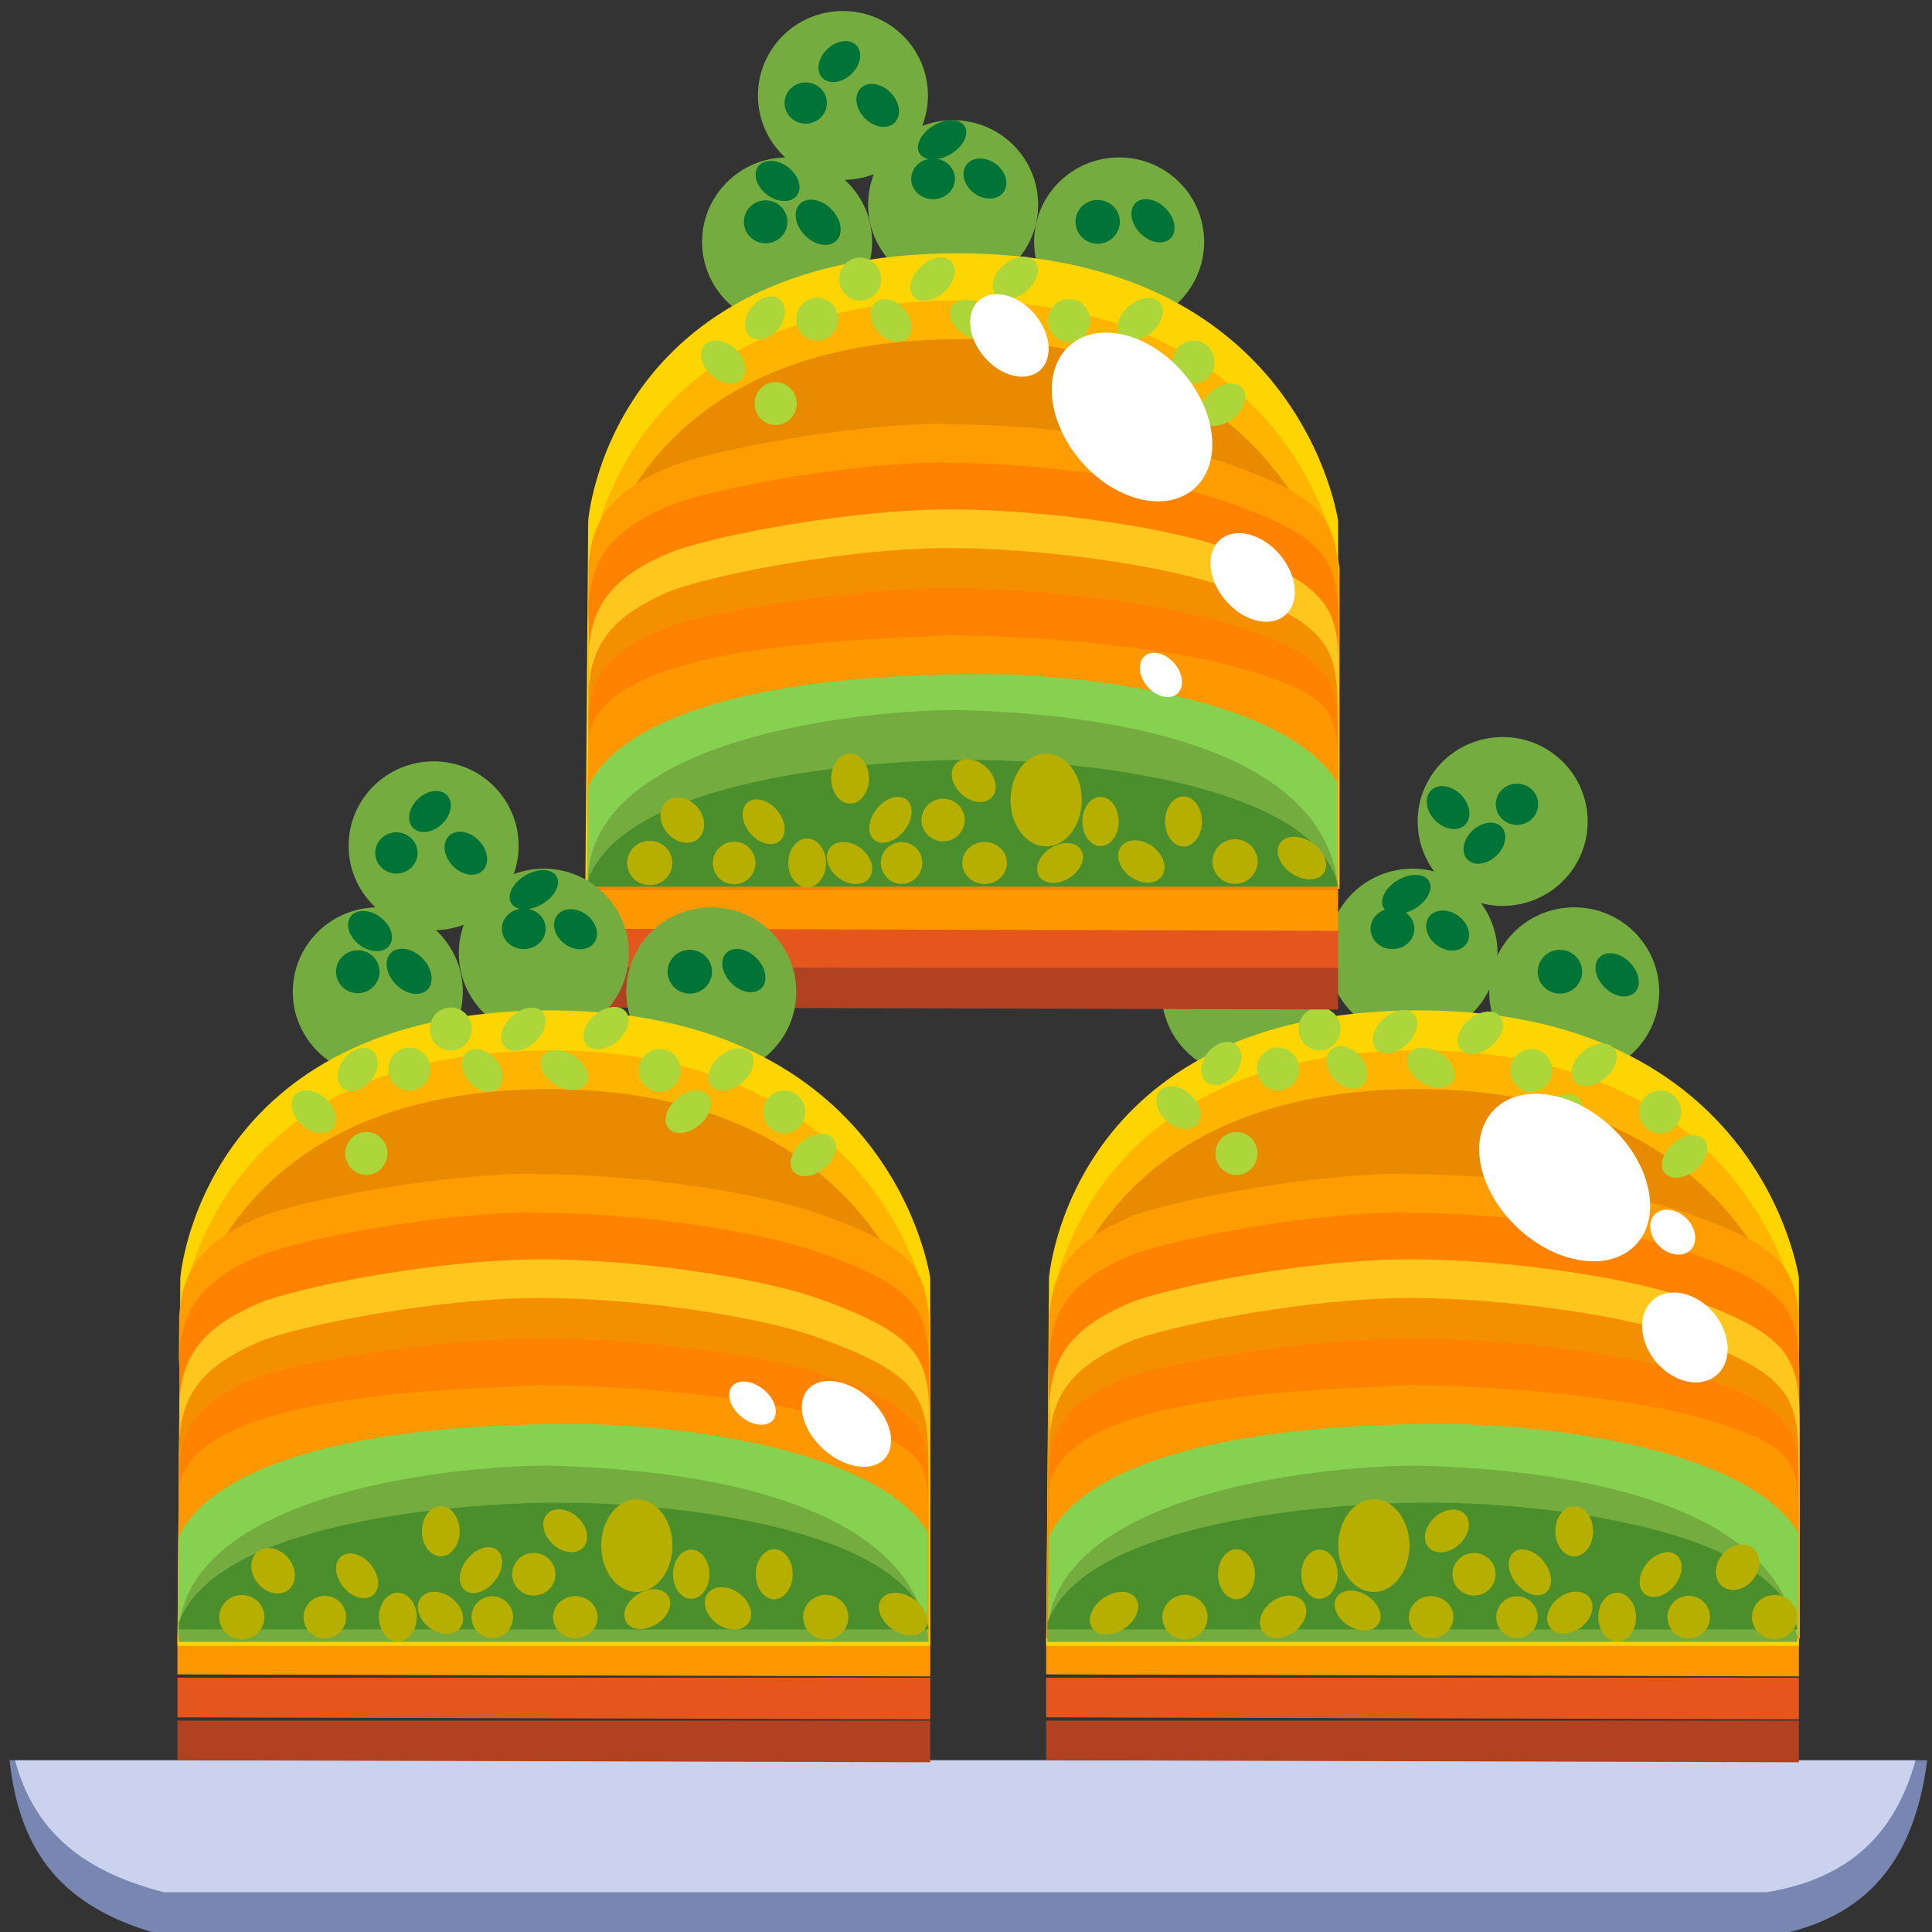 <svg width="512" height="512" version="1.1" viewBox="0 0 135 135" xmlns="http://www.w3.org/2000/svg"><rect x="0" y="0" width="135" height="135" fill="#333333" stroke="none"/><path d="m0.665 123h134c-0.899 6.91-4.11 11.1-11 12.3h-112c-7.56-1.93-10.3-6.09-11-12.3z" style="fill:#7787b2"/><path d="m1.05 123c1.23 4.51 4.17 7.63 10.4 9.22h112c5.8-0.956 8.99-4.11 10.4-9.22z" style="fill:#cbd2ed"/><ellipse cx="110" cy="69.3" rx="5.94" ry="5.9" style="fill:#74ac40;paint-order:markers fill stroke"/><ellipse cx="87.1" cy="69.3" rx="5.94" ry="5.9" style="fill:#74ac40;paint-order:markers fill stroke"/><path d="m73.1 120v-2.77h52.6v2.91z" style="fill:#e5561c"/><path d="m73.1 117v-2.77h52.6v2.91z" style="fill:#ff9800"/><path d="m73.1 123v-2.77h52.6v2.91z" style="fill:#b04221"/><ellipse cx="98.7" cy="66.6" rx="5.94" ry="5.9" style="fill:#74ac40;paint-order:markers fill stroke"/><path d="m73.1 115h52.6v-25.7s-2.58-18.8-26.8-18.7c-24.2 0.124-25.6 18.7-25.6 18.7z" style="fill:#ffd500"/><path d="m98.9 73.4c-24.2 0.124-25.6 18.7-25.6 18.7l-0.194 22.4h52.6v-22.4s-2.58-18.8-26.8-18.7z" style="fill:#ffb400"/><path d="m98.9 76.1c-24.2 0.124-25.6 18.7-25.6 18.7l-0.17 19.7h52.5v-19.7s-2.58-18.8-26.8-18.7z" style="fill:#e88b00"/><path d="m98.2 82c-6.37 0.044-15.2 1.63-18.9 2.9-4.54 1.84-5.75 3.94-5.98 7.03l-0.024 2.77c0.015 0.456 0.03 0.908 0.051 1.4l-0.131 18.4h52.5v-18.4c-0.052-6.57 0.725-8.32-7.74-11.3-4.27-1.53-13.1-2.8-19.8-2.75z" style="fill:#ff9d00"/><path d="m98.2 84.7c-6.37 0.044-15.2 1.63-18.9 2.9-4.54 1.84-5.75 3.94-5.98 7.03l-0.005 0.565c0.009 0.286 0.018 0.566 0.032 0.874l-0.017 2.28c0.005 0.152 0.009 0.292 0.017 0.45l-0.112 15.7h52.5v-15.7c-0.052-6.57 0.725-8.32-7.74-11.3-4.27-1.53-13.1-2.8-19.8-2.75z" style="fill:#ff8300"/><path d="m98.2 88c-6.37 0.044-15.2 1.63-18.9 2.9-4.47 1.81-5.71 3.88-5.97 6.89l-0.004 0.58c0.005 0.152 0.009 0.292 0.017 0.45l-0.003 0.457c1e-3 0.031 0.002 0.058 0.003 0.09l-0.017 2.28c0.005 0.152 0.009 0.292 0.017 0.45l-0.088 12.4h52.5v-12.4c-6e-3 -0.821 2.8e-4 -1.57 0-2.25-2e-3 -4.78-0.334-6.45-7.74-9.1-4.27-1.52-13.1-2.8-19.8-2.75z" style="fill:#ffc61d"/><path d="m98.2 90.7c-6.37 0.044-15.2 1.63-18.9 2.9-4.45 1.81-5.7 3.86-5.97 6.85l-0.005 0.708c0.004 0.118 0.007 0.233 0.013 0.36l-0.003 0.457c1e-3 0.031 0.002 0.058 0.003 0.09l-0.016 2.29c0.005 0.149 0.009 0.287 0.016 0.443l-0.069 9.67h52.4v-9.67c-6e-3 -0.821 2.8e-4 -1.57 0-2.25-2e-3 -4.78-0.334-6.45-7.74-9.1-4.27-1.52-13.1-2.8-19.8-2.75z" style="fill:#f49000"/><path d="m98.2 93.5c-6.37 0.039-15.2 1.45-18.9 2.57-4.42 1.59-5.68 3.4-5.96 6.03 3.93e-4 0.011 6.83e-4 0.022 1e-3 0.034l-0.006 0.828c0.002 0.046 0.003 0.09 0.006 0.138l-0.003 0.405c1e-3 0.027 0.002 0.052 0.003 0.08l-0.008 1.05c0.003 0.075 0.005 0.149 0.008 0.23l-0.007 0.972c0.002 0.056 0.004 0.11 0.007 0.17l-0.068 8.53h52.4v-8.53c-6e-3 -0.729 2.8e-4 -1.39 0-2-2e-3 -4.24-0.334-5.72-7.74-8.07-4.27-1.35-13.1-2.48-19.8-2.44z" style="fill:#ff8300"/><path d="m98.2 96.8c-5.35 0.347-23.9 0.418-24.9 7.18 3.93e-4 9e-3 7.24e-4 0.018 1e-3 0.028l-0.006 0.691c0.002 0.038 0.003 0.075 0.006 0.115l-5.38e-4 0.054c1.87e-4 5e-3 3.41e-4 9e-3 5.38e-4 0.014l-0.002 0.29c7.23e-4 0.015 1e-3 0.03 0.002 0.046l-0.006 0.66c0.002 0.048 0.004 0.094 0.006 0.145l-0.002 0.227c5.78e-4 0.014 9.4e-4 0.026 0.002 0.041l-0.007 0.811c0.002 0.047 0.004 0.092 0.007 0.142l-0.059 6.19-0.007 0.931h52.4v-7.12c-6e-3 -0.609 2.8e-4 -1.16 0-1.67-2e-3 -3.54-0.334-4.78-7.74-6.74-4.27-1.13-13.1-2.07-19.8-2.04z" style="fill:#ff9800"/><path d="m101 99.5c-22.5 0-26.8 5.85-27.7 7.87l-0.058 6-0.007 0.931h52.4v-7.12c-4.4e-4 -0.044 3.3e-4 -0.076 0-0.12-3.49-5.72-17-7.53-24.7-7.56z" style="fill:#86d14f"/><path d="m73.2 114-0.007 0.69-5.37e-4 0.034h52.4c-1.16-10.8-19.2-12.1-26.2-12.3-5.95-0.107-25.5 1.6-26.2 11.5z" style="fill:#74ac40"/><path d="m99.3 105c-6.43 0.043-23.5 1.3-26.1 8.37l-0.007 0.488h52.4c-1.43-7.13-18-8.83-25.2-8.85-0.326-6e-3 -0.707-8e-3 -1.14-6e-3z" style="fill:#4a8f2c"/><ellipse transform="scale(-1,1)" cx="-124" cy="113" rx="1.58" ry="1.55" style="fill:#b7af00;paint-order:markers fill stroke"/><ellipse transform="matrix(-.814 .581 .47 .883 0 0)" cx="-56.2" cy="161" rx="1.68" ry="1.42" style="fill:#b7af00;paint-order:markers fill stroke"/><circle transform="scale(-1,1)" cx="-118" cy="113" r="1.49" style="fill:#b7af00;paint-order:markers fill stroke"/><ellipse transform="matrix(-.603 .798 .825 .566 0 0)" cx="25.1" cy="159" rx="1.75" ry="1.24" style="fill:#b7af00;paint-order:markers fill stroke"/><ellipse transform="scale(-1,1)" cx="-113" cy="113" rx="1.32" ry="1.71" style="fill:#b7af00;paint-order:markers fill stroke"/><ellipse transform="scale(-1,1)" cx="-110" cy="107" rx="1.32" ry="1.75" style="fill:#b7af00;paint-order:markers fill stroke"/><ellipse transform="matrix(-.797 .604 .602 .799 0 0)" cx="-19.8" cy="156" rx="1.73" ry="1.29" style="fill:#b7af00;paint-order:markers fill stroke"/><ellipse transform="matrix(-.828 .56 .595 .804 0 0)" cx="-20.6" cy="151" rx="1.23" ry="1.8" style="fill:#b7af00;paint-order:markers fill stroke"/><ellipse transform="scale(-1,1)" cx="-106" cy="113" rx="1.45" ry="1.46" style="fill:#b7af00;paint-order:markers fill stroke"/><ellipse transform="scale(-1,1)" cx="-103" cy="110" rx="1.51" ry="1.49" style="fill:#b7af00;paint-order:markers fill stroke"/><ellipse transform="matrix(-.777 .63 .59 .807 0 0)" cx="-18.5" cy="147" rx="1.72" ry="1.28" style="fill:#b7af00;paint-order:markers fill stroke"/><ellipse transform="scale(-1,1)" cx="-100" cy="113" rx="1.56" ry="1.47" style="fill:#b7af00;paint-order:markers fill stroke"/><ellipse transform="scale(-1,1)" cx="-96" cy="108" rx="2.49" ry="3.24" style="fill:#b7af00;paint-order:markers fill stroke"/><ellipse transform="scale(-1,1)" cx="-92.2" cy="110" rx="1.27" ry="1.72" style="fill:#b7af00;paint-order:markers fill stroke"/><ellipse transform="matrix(-.841 -.542 -.549 .836 0 0)" cx="-141" cy="43.2" rx="1.73" ry="1.23" style="fill:#b7af00;paint-order:markers fill stroke"/><ellipse transform="matrix(-.811 .586 .586 .811 0 0)" cx="-6.5" cy="144" rx="1.76" ry="1.31" style="fill:#b7af00;paint-order:markers fill stroke"/><ellipse transform="scale(-1,1)" cx="-86.4" cy="110" rx="1.29" ry="1.75" style="fill:#b7af00;paint-order:markers fill stroke"/><ellipse transform="scale(-1,1)" cx="-82.8" cy="113" rx="1.58" ry="1.56" style="fill:#b7af00;paint-order:markers fill stroke"/><ellipse transform="matrix(-.83 .557 .553 .833 0 0)" cx="-2.51" cy="137" rx="1.85" ry="1.29" style="fill:#b7af00;paint-order:markers fill stroke"/><ellipse cx="105" cy="57.4" rx="5.94" ry="5.9" style="fill:#74ac40;paint-order:markers fill stroke"/><ellipse cx="85.7" cy="67.9" rx="1.52" ry="1.5" style="fill:#007337;paint-order:markers fill stroke"/><ellipse transform="rotate(45.4)" cx="111" cy="-15.9" rx="1.81" ry="1.3" style="fill:#007337;paint-order:markers fill stroke"/><ellipse transform="rotate(37)" cx="108" cy="-.134" rx="1.69" ry="1.21" style="fill:#007337;paint-order:markers fill stroke"/><ellipse transform="matrix(.859 -.512 .517 .856 0 0)" cx="51.8" cy="104" rx="1.84" ry="1.16" style="fill:#007337;paint-order:markers fill stroke"/><ellipse cx="97.3" cy="64.9" rx="1.53" ry="1.42" style="fill:#007337;paint-order:markers fill stroke"/><ellipse transform="rotate(36.4)" cx="120" cy="-7.69" rx="1.61" ry="1.27" style="fill:#007337;paint-order:markers fill stroke"/><ellipse transform="rotate(45.8)" cx="111" cy="-33.2" rx="1.69" ry="1.27" style="fill:#007337;paint-order:markers fill stroke"/><ellipse cx="106" cy="56.2" rx="1.48" ry="1.44" style="fill:#007337;paint-order:markers fill stroke"/><ellipse transform="matrix(.796 .606 -.662 .749 0 0)" cx="117" cy="-16" rx="1.22" ry="1.64" style="fill:#007337;paint-order:markers fill stroke"/><ellipse cx="109" cy="67.9" rx="1.55" ry="1.53" style="fill:#007337;paint-order:markers fill stroke"/><ellipse transform="matrix(.684 .729 -.749 .663 0 0)" cx="126" cy="-35.8" rx="1.74" ry="1.24" style="fill:#007337;paint-order:markers fill stroke"/><ellipse cx="86.4" cy="80.6" rx="1.47" ry="1.5" style="fill:#add63b;paint-order:markers fill stroke"/><ellipse transform="rotate(42.3)" cx="113" cy="1.83" rx="1.76" ry="1.24" style="fill:#add63b;paint-order:markers fill stroke"/><ellipse cx="89.3" cy="74.7" rx="1.47" ry="1.5" style="fill:#add63b;paint-order:markers fill stroke"/><ellipse cx="92.2" cy="71.9" rx="1.47" ry="1.5" style="fill:#add63b;paint-order:markers fill stroke"/><ellipse transform="matrix(.738 .675 -.708 .707 0 0)" cx="120" cy="-12.6" rx="1.21" ry="1.8" style="fill:#add63b;paint-order:markers fill stroke"/><ellipse transform="rotate(49.1)" cx="118" cy="-22.3" rx="1.67" ry="1.21" style="fill:#add63b;paint-order:markers fill stroke"/><ellipse transform="rotate(128)" cx="6.02" cy="-113" rx="1.67" ry="1.21" style="fill:#add63b;paint-order:markers fill stroke"/><ellipse transform="matrix(-.449 .893 -.872 -.489 0 0)" cx="16.2" cy="-123" rx="1.21" ry="1.8" style="fill:#add63b;paint-order:markers fill stroke"/><ellipse transform="matrix(.702 .712 -.743 .67 0 0)" cx="123" cy="-23" rx="1.21" ry="1.8" style="fill:#add63b;paint-order:markers fill stroke"/><ellipse transform="matrix(.702 .712 -.743 .67 0 0)" cx="131" cy="-22.9" rx="1.21" ry="1.8" style="fill:#add63b;paint-order:markers fill stroke"/><ellipse transform="matrix(.702 .712 -.743 .67 0 0)" cx="130" cy="-27.1" rx="1.21" ry="1.8" style="fill:#add63b;paint-order:markers fill stroke"/><ellipse transform="matrix(.702 .712 -.743 .67 0 0)" cx="139" cy="-27.1" rx="1.21" ry="1.8" style="fill:#add63b;paint-order:markers fill stroke"/><ellipse cx="107" cy="74.8" rx="1.47" ry="1.5" style="fill:#add63b;paint-order:markers fill stroke"/><ellipse cx="116" cy="77.7" rx="1.47" ry="1.5" style="fill:#add63b;paint-order:markers fill stroke"/><ellipse transform="rotate(-39.5)" cx="31.4" cy="147" rx="2.64" ry="3.44" style="fill:#fff;paint-order:markers fill stroke"/><ellipse transform="matrix(.787 -.617 .655 .756 0 0)" cx="32" cy="140" rx="1.36" ry="1.76" style="fill:#fff;paint-order:markers fill stroke"/><ellipse transform="rotate(43.3)" cx="136" cy="-15.1" rx="6.84" ry="4.81" style="fill:#fff;paint-order:markers fill stroke"/><ellipse cx="78.2" cy="16.9" rx="5.94" ry="5.9" style="fill:#74ac40;paint-order:markers fill stroke"/><ellipse cx="55" cy="16.9" rx="5.94" ry="5.9" style="fill:#74ac40;paint-order:markers fill stroke"/><path d="m40.9 67.6v-2.77h52.6v2.91z" style="fill:#e5561c"/><path d="m40.9 64.9v-2.77h52.6v2.91z" style="fill:#ff9800"/><path d="m40.9 70.4v-2.77h52.6v2.91z" style="fill:#b04221"/><ellipse cx="66.6" cy="14.3" rx="5.94" ry="5.9" style="fill:#74ac40;paint-order:markers fill stroke"/><path d="m40.9 62.1h52.6v-25.7s-2.58-18.8-26.8-18.7c-24.2 0.124-25.6 18.7-25.6 18.7z" style="fill:#ffd500"/><path d="m66.8 21c-24.2 0.124-25.6 18.7-25.6 18.7l-0.194 22.4h52.6v-22.4s-2.58-18.8-26.8-18.7z" style="fill:#ffb400"/><path d="m66.8 23.7c-24.2 0.124-25.6 18.7-25.6 18.7l-0.17 19.7h52.5v-19.7s-2.58-18.8-26.8-18.7z" style="fill:#e88b00"/><path d="m66 29.6c-6.37 0.044-15.2 1.63-18.9 2.9-4.54 1.84-5.75 3.94-5.98 7.03l-0.024 2.77c0.015 0.456 0.03 0.908 0.051 1.4l-0.131 18.4h52.5v-18.4c-0.052-6.57 0.725-8.32-7.74-11.3-4.27-1.53-13.1-2.8-19.8-2.75z" style="fill:#ff9d00"/><path d="m66 32.3c-6.37 0.044-15.2 1.63-18.9 2.9-4.54 1.84-5.75 3.94-5.98 7.03l-0.005 0.565c0.009 0.286 0.018 0.566 0.032 0.874l-0.017 2.28c0.005 0.152 0.009 0.292 0.017 0.45l-0.112 15.7h52.5v-15.7c-0.052-6.57 0.725-8.32-7.74-11.3-4.27-1.53-13.1-2.8-19.8-2.75z" style="fill:#ff8300"/><path d="m66 35.6c-6.37 0.044-15.2 1.63-18.9 2.9-4.47 1.81-5.71 3.88-5.97 6.89l-0.004 0.58c0.005 0.152 0.009 0.292 0.017 0.45l-0.003 0.457c1e-3 0.031 0.002 0.058 0.003 0.09l-0.017 2.28c0.005 0.152 0.009 0.292 0.017 0.45l-0.088 12.4h52.5v-12.4c-6e-3 -0.821 2.8e-4 -1.57 0-2.25-2e-3 -4.78-0.334-6.45-7.74-9.1-4.27-1.52-13.1-2.8-19.8-2.75z" style="fill:#ffc61d"/><path d="m66 38.3c-6.37 0.044-15.2 1.63-18.9 2.9-4.45 1.81-5.7 3.86-5.97 6.85l-0.005 0.708c0.004 0.118 0.007 0.233 0.013 0.36l-0.003 0.457c1e-3 0.031 0.002 0.058 0.003 0.09l-0.016 2.29c0.005 0.149 0.009 0.287 0.016 0.443l-0.069 9.67h52.4v-9.67c-6e-3 -0.821 2.8e-4 -1.57 0-2.25-2e-3 -4.78-0.334-6.45-7.74-9.1-4.27-1.53-13.1-2.8-19.8-2.75z" style="fill:#f49000"/><path d="m66 41.1c-6.37 0.039-15.2 1.45-18.9 2.57-4.42 1.59-5.68 3.4-5.96 6.03 3.93e-4 0.011 6.83e-4 0.022 1e-3 0.034l-0.006 0.828c0.002 0.046 0.003 0.09 0.006 0.138l-0.003 0.405c1e-3 0.027 0.002 0.052 0.003 0.08l-0.008 1.05c0.003 0.075 0.005 0.149 0.008 0.23l-0.007 0.972c0.002 0.056 0.004 0.11 0.007 0.17l-0.068 8.53h52.4v-8.53c-6e-3 -0.729 2.8e-4 -1.39 0-2-2e-3 -4.24-0.334-5.72-7.74-8.07-4.27-1.35-13.1-2.48-19.8-2.44z" style="fill:#ff8300"/><path d="m66 44.4c-5.35 0.347-23.9 0.418-24.9 7.18 3.93e-4 9e-3 7.24e-4 0.018 1e-3 0.028l-0.006 0.691c0.002 0.038 0.003 0.075 0.006 0.115l-5.38e-4 0.054c1.87e-4 5e-3 3.41e-4 9e-3 5.38e-4 0.014l-0.002 0.29c7.24e-4 0.015 1e-3 0.03 0.002 0.046l-0.006 0.66c0.002 0.048 0.004 0.094 0.006 0.145l-0.002 0.227c5.79e-4 0.014 9.41e-4 0.026 0.002 0.041l-0.007 0.811c0.002 0.047 0.004 0.092 0.007 0.142l-0.059 6.19-0.007 0.931h52.4v-7.12c-6e-3 -0.609 2.8e-4 -1.16 0-1.67-2e-3 -3.54-0.334-4.78-7.74-6.74-4.27-1.13-13.1-2.07-19.8-2.04z" style="fill:#ff9800"/><path d="m68.8 47.1c-22.5 0-26.8 5.85-27.7 7.87l-0.058 6-0.007 0.931h52.4v-7.12c-4.4e-4 -0.044 3.2e-4 -0.076 0-0.12-3.49-5.72-17-7.53-24.7-7.56z" style="fill:#86d14f"/><path d="m41.1 61.2-0.007 0.69-5.37e-4 0.034h52.4c-1.16-10.8-19.2-12.1-26.2-12.3-5.95-0.107-25.5 1.6-26.2 11.5z" style="fill:#74ac40"/><path d="m67.2 53.1c-6.43 0.043-23.5 1.3-26.1 8.37l-0.007 0.488h52.4c-1.43-7.13-18-8.83-25.2-8.85-0.326-6e-3 -0.707-8e-3 -1.14-6e-3z" style="fill:#4a8f2c"/><ellipse cx="45.4" cy="60.3" rx="1.58" ry="1.55" style="fill:#b7af00;paint-order:markers fill stroke"/><ellipse transform="matrix(.814 .581 -.47 .883 0 0)" cx="69.6" cy="19.1" rx="1.68" ry="1.42" style="fill:#b7af00;paint-order:markers fill stroke"/><circle cx="51.3" cy="60.3" r="1.49" style="fill:#b7af00;paint-order:markers fill stroke"/><ellipse transform="matrix(.603 .798 -.825 .566 0 0)" cx="77.6" cy="-7.96" rx="1.75" ry="1.24" style="fill:#b7af00;paint-order:markers fill stroke"/><ellipse cx="56.4" cy="60.3" rx="1.32" ry="1.71" style="fill:#b7af00;paint-order:markers fill stroke"/><ellipse cx="59.4" cy="54.4" rx="1.32" ry="1.75" style="fill:#b7af00;paint-order:markers fill stroke"/><ellipse transform="matrix(.797 .604 -.602 .799 0 0)" cx="83.7" cy="12.2" rx="1.73" ry="1.29" style="fill:#b7af00;paint-order:markers fill stroke"/><ellipse transform="matrix(.828 .56 -.595 .804 0 0)" cx="84.2" cy="12.6" rx="1.23" ry="1.8" style="fill:#b7af00;paint-order:markers fill stroke"/><ellipse cx="63" cy="60.3" rx="1.45" ry="1.46" style="fill:#b7af00;paint-order:markers fill stroke"/><ellipse cx="65.9" cy="57.3" rx="1.51" ry="1.49" style="fill:#b7af00;paint-order:markers fill stroke"/><ellipse transform="matrix(.777 .63 -.59 .807 0 0)" cx="87.2" cy="-.485" rx="1.72" ry="1.28" style="fill:#b7af00;paint-order:markers fill stroke"/><ellipse cx="68.8" cy="60.3" rx="1.56" ry="1.47" style="fill:#b7af00;paint-order:markers fill stroke"/><ellipse cx="73.1" cy="55.9" rx="2.49" ry="3.24" style="fill:#b7af00;paint-order:markers fill stroke"/><ellipse cx="76.9" cy="57.4" rx="1.27" ry="1.72" style="fill:#b7af00;paint-order:markers fill stroke"/><ellipse transform="matrix(.841 -.542 .549 .836 0 0)" cx="28.8" cy="90.8" rx="1.73" ry="1.23" style="fill:#b7af00;paint-order:markers fill stroke"/><ellipse transform="rotate(35.8)" cx="99.9" cy="2.17" rx="1.76" ry="1.31" style="fill:#b7af00;paint-order:markers fill stroke"/><ellipse cx="82.7" cy="57.4" rx="1.29" ry="1.75" style="fill:#b7af00;paint-order:markers fill stroke"/><ellipse cx="86.3" cy="60.2" rx="1.58" ry="1.56" style="fill:#b7af00;paint-order:markers fill stroke"/><ellipse transform="matrix(.83 .557 -.553 .833 0 0)" cx="109" cy="-.907" rx="1.85" ry="1.29" style="fill:#b7af00;paint-order:markers fill stroke"/><ellipse cx="58.9" cy="6.67" rx="5.94" ry="5.9" style="fill:#74ac40;paint-order:markers fill stroke"/><ellipse cx="53.5" cy="15.5" rx="1.52" ry="1.5" style="fill:#007337;paint-order:markers fill stroke"/><ellipse transform="rotate(45.4)" cx="51.2" cy="-29.8" rx="1.81" ry="1.3" style="fill:#007337;paint-order:markers fill stroke"/><ellipse transform="rotate(37)" cx="51" cy="-22.6" rx="1.69" ry="1.21" style="fill:#007337;paint-order:markers fill stroke"/><ellipse transform="matrix(.859 -.512 .517 .856 0 0)" cx="51.3" cy="42.1" rx="1.84" ry="1.16" style="fill:#007337;paint-order:markers fill stroke"/><ellipse cx="65.2" cy="12.5" rx="1.53" ry="1.42" style="fill:#007337;paint-order:markers fill stroke"/><ellipse transform="rotate(36.4)" cx="62.8" cy="-30.8" rx="1.61" ry="1.27" style="fill:#007337;paint-order:markers fill stroke"/><ellipse transform="rotate(226)" cx="-47.9" cy="39" rx="1.69" ry="1.27" style="fill:#007337;paint-order:markers fill stroke"/><ellipse transform="scale(-1)" cx="-56.3" cy="-7.2" rx="1.48" ry="1.44" style="fill:#007337;paint-order:markers fill stroke"/><ellipse transform="matrix(-.796 -.606 .662 -.749 0 0)" cx="-46.9" cy="32.2" rx="1.22" ry="1.64" style="fill:#007337;paint-order:markers fill stroke"/><ellipse cx="76.7" cy="15.5" rx="1.55" ry="1.53" style="fill:#007337;paint-order:markers fill stroke"/><ellipse transform="matrix(.684 .729 -.749 .663 0 0)" cx="65" cy="-48.2" rx="1.74" ry="1.24" style="fill:#007337;paint-order:markers fill stroke"/><ellipse cx="54.2" cy="28.2" rx="1.47" ry="1.5" style="fill:#add63b;paint-order:markers fill stroke"/><ellipse transform="rotate(42.3)" cx="54.4" cy="-15.3" rx="1.76" ry="1.24" style="fill:#add63b;paint-order:markers fill stroke"/><ellipse cx="57.1" cy="22.3" rx="1.47" ry="1.5" style="fill:#add63b;paint-order:markers fill stroke"/><ellipse cx="60.1" cy="19.5" rx="1.47" ry="1.5" style="fill:#add63b;paint-order:markers fill stroke"/><ellipse transform="matrix(.738 .675 -.708 .707 0 0)" cx="59.9" cy="-29.6" rx="1.21" ry="1.8" style="fill:#add63b;paint-order:markers fill stroke"/><ellipse transform="rotate(49.1)" cx="57.7" cy="-32.4" rx="1.67" ry="1.21" style="fill:#add63b;paint-order:markers fill stroke"/><ellipse transform="rotate(128)" cx="-15.4" cy="-55.8" rx="1.67" ry="1.21" style="fill:#add63b;paint-order:markers fill stroke"/><ellipse transform="matrix(-.449 .893 -.872 -.489 0 0)" cx="-13.8" cy="-70.9" rx="1.21" ry="1.8" style="fill:#add63b;paint-order:markers fill stroke"/><ellipse transform="matrix(.702 .712 -.743 .67 0 0)" cx="62" cy="-36.9" rx="1.21" ry="1.8" style="fill:#add63b;paint-order:markers fill stroke"/><ellipse transform="matrix(.702 .712 -.743 .67 0 0)" cx="70.2" cy="-36.9" rx="1.21" ry="1.8" style="fill:#add63b;paint-order:markers fill stroke"/><ellipse transform="matrix(.702 .712 -.743 .67 0 0)" cx="70" cy="-41.1" rx="1.21" ry="1.8" style="fill:#add63b;paint-order:markers fill stroke"/><ellipse transform="matrix(.702 .712 -.743 .67 0 0)" cx="78.3" cy="-41" rx="1.21" ry="1.8" style="fill:#add63b;paint-order:markers fill stroke"/><ellipse cx="74.7" cy="22.4" rx="1.47" ry="1.5" style="fill:#add63b;paint-order:markers fill stroke"/><ellipse cx="83.4" cy="25.3" rx="1.47" ry="1.5" style="fill:#add63b;paint-order:markers fill stroke"/><ellipse cx="49.7" cy="69.3" rx="5.94" ry="5.9" style="fill:#74ac40;paint-order:markers fill stroke"/><ellipse cx="26.4" cy="69.3" rx="5.94" ry="5.9" style="fill:#74ac40;paint-order:markers fill stroke"/><path d="m12.4 120v-2.77h52.6v2.91z" style="fill:#e5561c"/><path d="m12.4 117v-2.77h52.6v2.91z" style="fill:#ff9800"/><path d="m12.4 123v-2.77h52.6v2.91z" style="fill:#b04221"/><ellipse cx="38" cy="66.6" rx="5.94" ry="5.9" style="fill:#74ac40;paint-order:markers fill stroke"/><path d="m12.4 115h52.6v-25.7s-2.58-18.8-26.8-18.7c-24.2 0.124-25.6 18.7-25.6 18.7z" style="fill:#ffd500"/><path d="m38.2 73.4c-24.2 0.124-25.6 18.7-25.6 18.7l-0.194 22.4h52.6v-22.4s-2.58-18.8-26.8-18.7z" style="fill:#ffb400"/><path d="m38.2 76.1c-24.2 0.124-25.6 18.7-25.6 18.7l-0.17 19.7h52.5v-19.7s-2.58-18.8-26.8-18.7z" style="fill:#e88b00"/><path d="m37.4 82c-6.37 0.044-15.2 1.63-18.9 2.9-4.54 1.84-5.75 3.94-5.98 7.03l-0.024 2.77c0.015 0.456 0.03 0.908 0.051 1.4l-0.131 18.4h52.5v-18.4c-0.052-6.57 0.725-8.32-7.74-11.3-4.27-1.53-13.1-2.8-19.8-2.75z" style="fill:#ff9d00"/><path d="m37.4 84.7c-6.37 0.044-15.2 1.63-18.9 2.9-4.54 1.84-5.75 3.94-5.98 7.03l-0.005 0.565c0.009 0.286 0.018 0.566 0.032 0.874l-0.017 2.28c0.005 0.152 0.009 0.292 0.017 0.45l-0.112 15.7h52.5v-15.7c-0.052-6.57 0.725-8.32-7.74-11.3-4.27-1.53-13.1-2.8-19.8-2.75z" style="fill:#ff8300"/><path d="m37.4 88c-6.37 0.044-15.2 1.63-18.9 2.9-4.47 1.81-5.71 3.88-5.97 6.89l-0.004 0.58c0.005 0.152 0.009 0.292 0.017 0.45l-0.003 0.457c1e-3 0.031 0.002 0.058 0.003 0.09l-0.017 2.28c0.005 0.152 0.009 0.292 0.017 0.45l-0.088 12.4h52.5v-12.4c-0.006-0.821 2.79e-4 -1.57 0-2.25-0.002-4.78-0.334-6.45-7.74-9.1-4.27-1.52-13.1-2.8-19.8-2.75z" style="fill:#ffc61d"/><path d="m37.4 90.7c-6.37 0.044-15.2 1.63-18.9 2.9-4.45 1.81-5.7 3.86-5.97 6.85l-0.005 0.708c0.004 0.118 0.007 0.233 0.013 0.36l-0.003 0.457c1e-3 0.031 0.002 0.058 0.003 0.09l-0.016 2.29c0.005 0.149 0.009 0.287 0.016 0.443l-0.069 9.67h52.4v-9.67c-0.006-0.821 2.8e-4 -1.57 0-2.25-0.002-4.78-0.334-6.45-7.74-9.1-4.27-1.53-13.1-2.8-19.8-2.75z" style="fill:#f49000"/><path d="m37.4 93.5c-6.37 0.039-15.2 1.45-18.9 2.57-4.42 1.59-5.68 3.4-5.96 6.03 3.93e-4 0.011 6.83e-4 0.022 1e-3 0.034l-0.006 0.828c0.002 0.046 0.003 0.09 0.006 0.138l-0.003 0.405c1e-3 0.027 0.002 0.052 0.003 0.08l-0.008 1.05c0.003 0.075 0.005 0.149 0.008 0.23l-0.007 0.972c0.002 0.056 0.004 0.11 0.007 0.17l-0.068 8.53h52.4v-8.53c-0.006-0.729 2.8e-4 -1.39 0-2-0.002-4.24-0.334-5.72-7.74-8.07-4.27-1.35-13.1-2.48-19.8-2.44z" style="fill:#ff8300"/><path d="m37.4 96.8c-5.35 0.347-23.9 0.418-24.9 7.18 3.93e-4 9e-3 7.24e-4 0.018 1e-3 0.028l-0.006 0.691c0.002 0.038 0.003 0.075 0.006 0.115l-5.38e-4 0.054c1.87e-4 5e-3 3.41e-4 9e-3 5.38e-4 0.014l-0.002 0.29c7.24e-4 0.015 1e-3 0.03 0.002 0.046l-0.006 0.66c0.002 0.048 0.004 0.094 0.006 0.145l-0.002 0.227c5.79e-4 0.014 9.41e-4 0.026 0.002 0.041l-0.007 0.811c0.002 0.047 0.004 0.092 0.007 0.142l-0.059 6.19-0.007 0.931h52.4v-7.12c-0.006-0.609 2.79e-4 -1.16 0-1.67-0.002-3.54-0.334-4.78-7.74-6.74-4.27-1.13-13.1-2.07-19.8-2.04z" style="fill:#ff9800"/><path d="m40.2 99.5c-22.5 0-26.8 5.85-27.7 7.87l-0.058 6-0.007 0.931h52.4v-7.12c-4.44e-4 -0.044 3.2e-4 -0.076 0-0.12-3.49-5.72-17-7.53-24.7-7.56z" style="fill:#86d14f"/><path d="m12.5 114-0.007 0.69-5.37e-4 0.034h52.4c-1.16-10.8-19.2-12.1-26.2-12.3-5.95-0.107-25.5 1.6-26.2 11.5z" style="fill:#74ac40"/><path d="m38.6 105c-6.43 0.043-23.5 1.3-26.1 8.37l-0.007 0.488h52.4c-1.43-7.13-18-8.83-25.2-8.85-0.326-6e-3 -0.707-8e-3 -1.14-6e-3z" style="fill:#4a8f2c"/><ellipse cx="16.9" cy="113" rx="1.58" ry="1.55" style="fill:#b7af00;paint-order:markers fill stroke"/><ellipse transform="matrix(.814 .581 -.47 .883 0 0)" cx="69" cy="78.9" rx="1.68" ry="1.42" style="fill:#b7af00;paint-order:markers fill stroke"/><circle cx="22.7" cy="113" r="1.49" style="fill:#b7af00;paint-order:markers fill stroke"/><ellipse transform="matrix(.603 .798 -.825 .566 0 0)" cx="105" cy="46.5" rx="1.75" ry="1.24" style="fill:#b7af00;paint-order:markers fill stroke"/><ellipse cx="27.8" cy="113" rx="1.32" ry="1.71" style="fill:#b7af00;paint-order:markers fill stroke"/><ellipse cx="30.8" cy="107" rx="1.32" ry="1.75" style="fill:#b7af00;paint-order:markers fill stroke"/><ellipse transform="matrix(.797 .604 -.602 .799 0 0)" cx="92.4" cy="71.2" rx="1.73" ry="1.29" style="fill:#b7af00;paint-order:markers fill stroke"/><ellipse transform="matrix(.828 .56 -.595 .804 0 0)" cx="92.4" cy="72.1" rx="1.23" ry="1.8" style="fill:#b7af00;paint-order:markers fill stroke"/><ellipse cx="34.4" cy="113" rx="1.45" ry="1.46" style="fill:#b7af00;paint-order:markers fill stroke"/><ellipse cx="37.3" cy="110" rx="1.51" ry="1.49" style="fill:#b7af00;paint-order:markers fill stroke"/><ellipse transform="matrix(.777 .63 -.59 .807 0 0)" cx="95.1" cy="58.3" rx="1.72" ry="1.28" style="fill:#b7af00;paint-order:markers fill stroke"/><ellipse cx="40.2" cy="113" rx="1.56" ry="1.47" style="fill:#b7af00;paint-order:markers fill stroke"/><ellipse cx="44.5" cy="108" rx="2.49" ry="3.24" style="fill:#b7af00;paint-order:markers fill stroke"/><ellipse cx="48.3" cy="110" rx="1.27" ry="1.72" style="fill:#b7af00;paint-order:markers fill stroke"/><ellipse transform="matrix(.841 -.542 .549 .836 0 0)" cx="-23.9" cy="119" rx="1.73" ry="1.23" style="fill:#b7af00;paint-order:markers fill stroke"/><ellipse transform="rotate(35.8)" cx="107" cy="61.4" rx="1.76" ry="1.31" style="fill:#b7af00;paint-order:markers fill stroke"/><ellipse cx="54.1" cy="110" rx="1.29" ry="1.75" style="fill:#b7af00;paint-order:markers fill stroke"/><ellipse cx="57.7" cy="113" rx="1.58" ry="1.56" style="fill:#b7af00;paint-order:markers fill stroke"/><ellipse transform="matrix(.83 .557 -.553 .833 0 0)" cx="115" cy="58.5" rx="1.85" ry="1.29" style="fill:#b7af00;paint-order:markers fill stroke"/><ellipse transform="matrix(.729 .684 -.701 .713 0 0)" cx="112" cy="32.1" rx="3.61" ry="2.39" style="fill:#fff;paint-order:markers fill stroke"/><ellipse transform="matrix(.742 .671 -.715 .7 0 0)" cx="107" cy="37.5" rx="1.85" ry="1.23" style="fill:#fff;paint-order:markers fill stroke"/><ellipse cx="30.3" cy="59.1" rx="5.94" ry="5.9" style="fill:#74ac40;paint-order:markers fill stroke"/><ellipse cx="25" cy="67.9" rx="1.52" ry="1.5" style="fill:#007337;paint-order:markers fill stroke"/><ellipse transform="rotate(45.4)" cx="68.4" cy="27.3" rx="1.81" ry="1.3" style="fill:#007337;paint-order:markers fill stroke"/><ellipse transform="rotate(37)" cx="59.8" cy="36.4" rx="1.69" ry="1.21" style="fill:#007337;paint-order:markers fill stroke"/><ellipse transform="matrix(.859 -.512 .517 .856 0 0)" cx="-.211" cy="72.5" rx="1.84" ry="1.16" style="fill:#007337;paint-order:markers fill stroke"/><ellipse cx="36.6" cy="64.9" rx="1.53" ry="1.42" style="fill:#007337;paint-order:markers fill stroke"/><ellipse transform="rotate(36.4)" cx="70.9" cy="28.4" rx="1.61" ry="1.27" style="fill:#007337;paint-order:markers fill stroke"/><ellipse transform="rotate(226)" cx="-65.5" cy="-18" rx="1.69" ry="1.27" style="fill:#007337;paint-order:markers fill stroke"/><ellipse transform="scale(-1)" cx="-27.7" cy="-59.6" rx="1.48" ry="1.44" style="fill:#007337;paint-order:markers fill stroke"/><ellipse transform="matrix(-.796 -.606 .662 -.749 0 0)" cx="-60.2" cy="-27" rx="1.22" ry="1.64" style="fill:#007337;paint-order:markers fill stroke"/><ellipse cx="48.2" cy="67.9" rx="1.55" ry="1.53" style="fill:#007337;paint-order:markers fill stroke"/><ellipse transform="matrix(.684 .729 -.749 .663 0 0)" cx="85.3" cy="8.5" rx="1.74" ry="1.24" style="fill:#007337;paint-order:markers fill stroke"/><ellipse cx="25.6" cy="80.6" rx="1.47" ry="1.5" style="fill:#add63b;paint-order:markers fill stroke"/><ellipse transform="rotate(42.3)" cx="68.5" cy="42.7" rx="1.76" ry="1.24" style="fill:#add63b;paint-order:markers fill stroke"/><ellipse cx="28.6" cy="74.7" rx="1.47" ry="1.5" style="fill:#add63b;paint-order:markers fill stroke"/><ellipse cx="31.5" cy="71.9" rx="1.47" ry="1.5" style="fill:#add63b;paint-order:markers fill stroke"/><ellipse transform="matrix(.738 .675 -.708 .707 0 0)" cx="76.8" cy="28.4" rx="1.21" ry="1.8" style="fill:#add63b;paint-order:markers fill stroke"/><ellipse transform="rotate(49.1)" cx="78.6" cy="23.5" rx="1.67" ry="1.21" style="fill:#add63b;paint-order:markers fill stroke"/><ellipse transform="rotate(128)" cx="43.5" cy="-65.7" rx="1.67" ry="1.21" style="fill:#add63b;paint-order:markers fill stroke"/><ellipse transform="matrix(-.449 .893 -.872 -.489 0 0)" cx="46" cy="-68.9" rx="1.21" ry="1.8" style="fill:#add63b;paint-order:markers fill stroke"/><ellipse transform="matrix(.702 .712 -.743 .67 0 0)" cx="81.8" cy="20.3" rx="1.21" ry="1.8" style="fill:#add63b;paint-order:markers fill stroke"/><ellipse transform="matrix(.702 .712 -.743 .67 0 0)" cx="90" cy="20.3" rx="1.21" ry="1.8" style="fill:#add63b;paint-order:markers fill stroke"/><ellipse transform="matrix(.702 .712 -.743 .67 0 0)" cx="89.8" cy="16.1" rx="1.21" ry="1.8" style="fill:#add63b;paint-order:markers fill stroke"/><ellipse transform="matrix(.702 .712 -.743 .67 0 0)" cx="98.1" cy="16.2" rx="1.21" ry="1.8" style="fill:#add63b;paint-order:markers fill stroke"/><ellipse cx="46.1" cy="74.8" rx="1.47" ry="1.5" style="fill:#add63b;paint-order:markers fill stroke"/><ellipse cx="54.8" cy="77.7" rx="1.47" ry="1.5" style="fill:#add63b;paint-order:markers fill stroke"/><ellipse transform="rotate(-40.6)" cx="38.3" cy="63.7" rx="2.31" ry="3.24" style="fill:#fff;paint-order:markers fill stroke"/><ellipse transform="rotate(-40.6)" cx="41.1" cy="73.6" rx="4.72" ry="6.63" style="fill:#fff;paint-order:markers fill stroke"/><ellipse transform="rotate(-40.6)" cx="40.2" cy="87.6" rx="2.48" ry="3.48" style="fill:#fff;paint-order:markers fill stroke"/><ellipse transform="rotate(-40.6)" cx="30.9" cy="88.6" rx="1.24" ry="1.74" style="fill:#fff;paint-order:markers fill stroke"/></svg>
